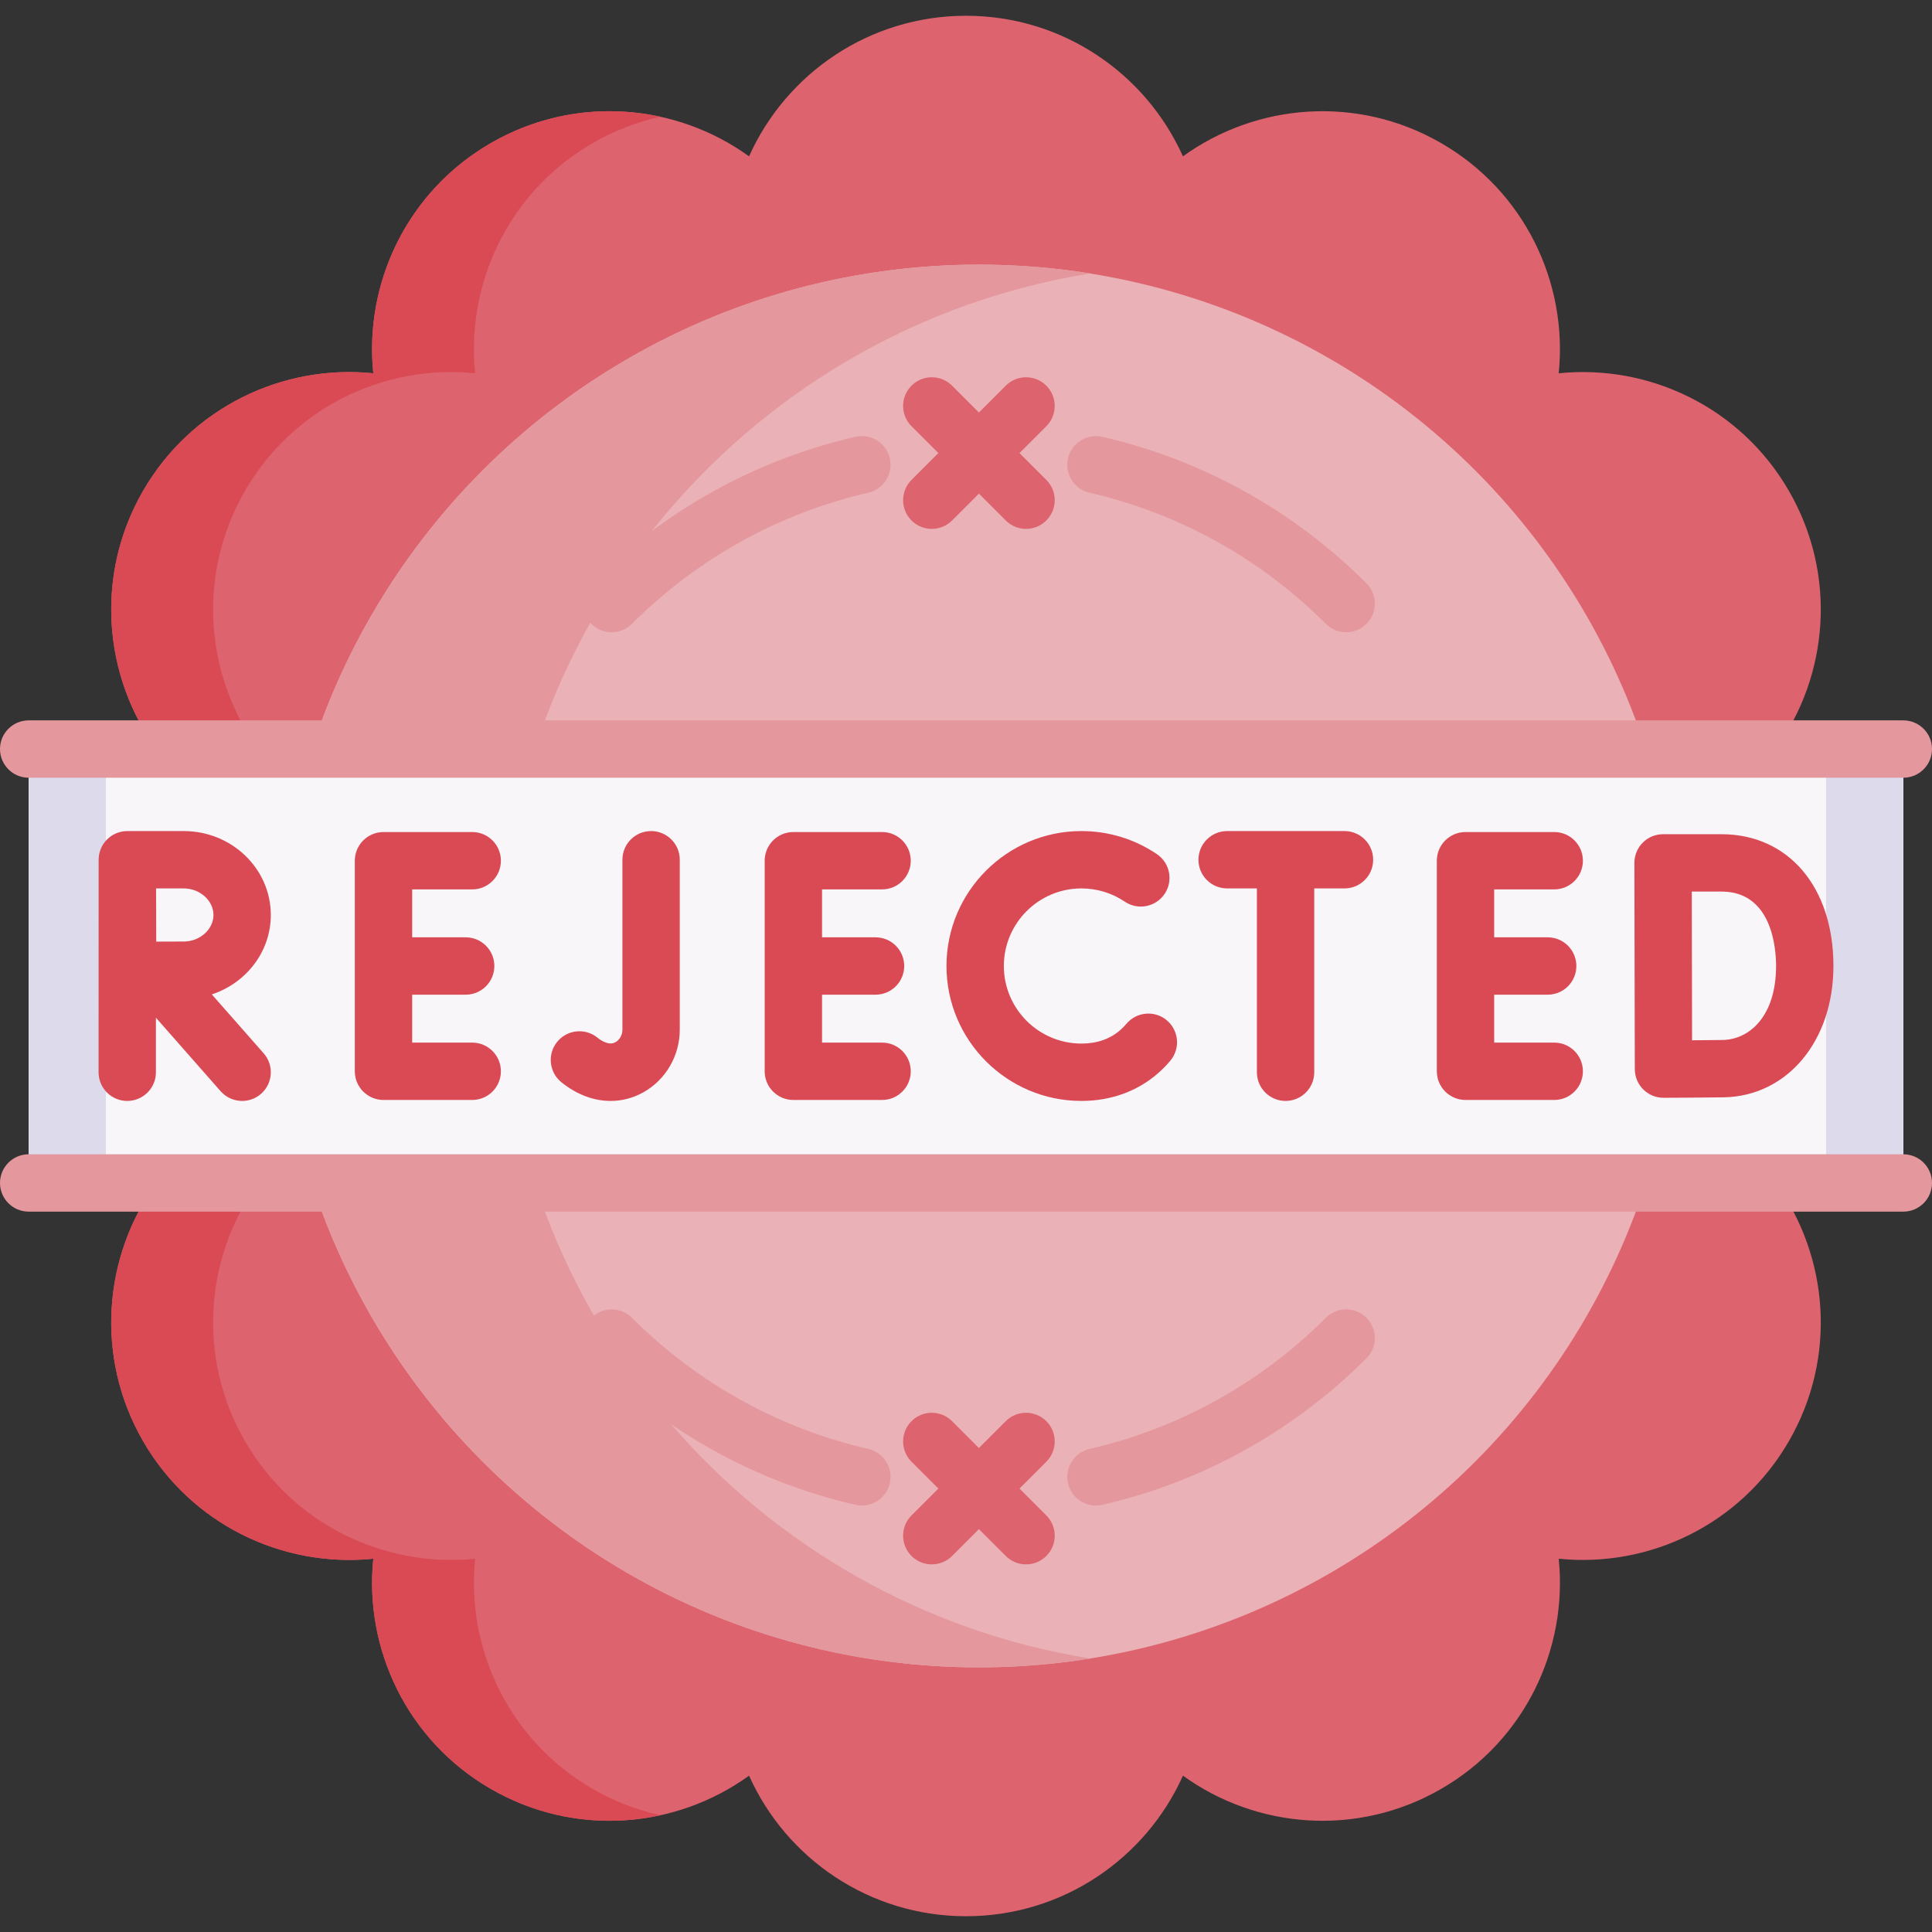 <svg id="Capa_1" enable-background="new 0 0 512 512" height="512" viewBox="0 0 512 512" width="512" xmlns="http://www.w3.org/2000/svg"><rect x="0" y="0" width="512" height="512" fill="#333333" stroke="none"/><g><path d="m470.569 198.506c14.088-19.503 16.323-46.231 3.514-68.417-12.809-22.185-37.073-33.614-61.008-31.165 2.449-23.934-8.98-48.199-31.165-61.008-22.185-12.809-48.913-10.574-68.417 3.514-9.846-21.952-31.875-37.251-57.493-37.251-25.617 0-47.647 15.299-57.494 37.252-19.503-14.088-46.231-16.323-68.417-3.514-22.185 12.808-33.614 37.073-31.165 61.007-23.934-2.449-48.199 8.98-61.008 31.165-12.809 22.185-10.574 48.913 3.514 68.417-21.951 9.846-10.255 31.876-10.255 57.494 0 25.617-11.697 47.647 10.256 57.494-14.088 19.503-16.323 46.231-3.514 68.417 12.809 22.185 37.073 33.614 61.008 31.165-2.449 23.934 8.98 48.199 31.165 61.008 22.185 12.809 48.913 10.574 68.417-3.514 9.846 21.952 31.876 37.252 57.494 37.252 25.617 0 47.647-15.299 57.494-37.252 19.503 14.088 46.231 16.323 68.417 3.514 22.185-12.809 33.614-37.073 31.165-61.008 23.934 2.449 48.199-8.98 61.008-31.165 12.809-22.185 10.574-48.913-3.514-68.417 21.952-9.846 3.978-31.876 3.978-57.494-.002-25.617 17.972-47.647-3.98-57.494z" fill="#dd636e"/><circle cx="259.421" cy="256" fill="#eab1b7" r="185.871"/><path d="m288.991 439.53c-9.627 1.54-19.507 2.341-29.57 2.341-102.653 0-185.871-83.217-185.871-185.871s83.218-185.871 185.871-185.871c10.063 0 19.943.801 29.57 2.341-88.598 14.167-156.301 90.939-156.301 183.53s67.703 169.363 156.301 183.53z" fill="#e4989d"/><path d="m125.6 92.524c0 2.128.101 4.266.324 6.404-23.936-2.452-48.196 8.978-61.005 31.161-5.726 9.921-8.451 20.744-8.451 31.424 0 13.214 4.165 26.206 11.958 36.988-21.949 9.85-37.251 31.88-37.251 57.498 0 12.809 3.83 24.726 10.397 34.657 6.567 9.951 15.879 17.916 26.854 22.841-14.086 19.497-16.315 46.23-3.506 68.412 11.664 20.206 32.833 31.485 54.6 31.485 2.128 0 4.266-.101 6.404-.324-2.452 23.936 8.978 48.206 31.161 61.015 5.746 3.314 11.785 5.624 17.937 6.972-4.428.973-8.958 1.469-13.518 1.469-10.681 0-21.504-2.716-31.414-8.441-22.183-12.809-33.613-37.079-31.161-61.015-2.138.223-4.276.324-6.404.324-21.767 0-42.946-11.279-54.61-31.485-12.809-22.183-10.569-48.915 3.516-68.412-10.975-4.925-20.288-12.89-26.854-22.841-6.567-9.93-.437-21.847-.437-34.656 0-25.618 5.341-47.648 27.291-57.498-7.793-10.782-11.958-23.784-11.958-36.998 0-10.681 2.716-21.504 8.441-31.414 12.809-22.183 37.079-33.613 61.015-31.161-.223-2.138-.324-4.276-.324-6.404 0-21.767 11.279-42.946 31.485-54.61 14.147-8.168 30.137-10.215 44.933-6.972-6.151 1.348-12.191 3.658-17.937 6.972-20.207 11.663-31.486 32.842-31.486 54.609z" fill="#da4a54"/><path d="m290.434 398.987c-3.463 0-6.592-2.382-7.4-5.9-.94-4.091 1.614-8.169 5.705-9.109 23.68-5.441 45.338-17.458 62.632-34.752 2.969-2.968 7.78-2.968 10.749 0 2.968 2.968 2.968 7.78 0 10.748-19.314 19.314-43.511 32.737-69.977 38.818-.573.132-1.145.195-1.709.195z" fill="#e4989d"/><path d="m228.41 398.987c-.564 0-1.136-.063-1.709-.195-26.464-6.081-50.662-19.504-69.977-38.818-2.969-2.968-2.969-7.78-.001-10.748 2.969-2.968 7.781-2.968 10.748 0 17.295 17.294 38.953 29.311 62.634 34.752 4.091.94 6.645 5.018 5.705 9.109-.809 3.518-3.938 5.9-7.4 5.9z" fill="#e4989d"/><path d="m504.4 313.494h-496.8v-114.988h496.8" fill="#f8f6f9"/><path d="m483.938 198.506h20.462v114.987h-20.462z" fill="#dddaec"/><path d="m28.062 313.494h-20.462v-114.988h20.462" fill="#dddaec"/><g fill="#e4989d"><path d="m504.4 206.106h-496.8c-4.198 0-7.6-3.403-7.6-7.6s3.402-7.6 7.6-7.6h496.8c4.198 0 7.6 3.403 7.6 7.6s-3.402 7.6-7.6 7.6z"/><path d="m504.4 321.094h-496.8c-4.198 0-7.6-3.403-7.6-7.6s3.402-7.6 7.6-7.6h496.8c4.198 0 7.6 3.403 7.6 7.6s-3.402 7.6-7.6 7.6z"/><path d="m162.099 167.555c-1.946 0-3.89-.742-5.375-2.226-2.968-2.968-2.968-7.78 0-10.748 19.315-19.314 43.513-32.737 69.978-38.818 4.092-.94 8.169 1.614 9.109 5.705s-1.614 8.169-5.705 9.109c-23.68 5.441-45.338 17.458-62.633 34.752-1.484 1.484-3.43 2.226-5.374 2.226z"/><path d="m356.746 167.555c-1.946 0-3.89-.742-5.375-2.226-17.292-17.293-38.95-29.311-62.632-34.752-4.091-.94-6.645-5.018-5.705-9.109s5.02-6.645 9.109-5.705c26.465 6.081 50.663 19.505 69.977 38.818 2.968 2.968 2.968 7.78 0 10.748-1.484 1.484-3.43 2.226-5.374 2.226z"/></g><g fill="#dd636e"><path d="m277.285 376.623c-2.969-2.968-7.78-2.968-10.749 0l-7.114 7.114-7.114-7.114c-2.969-2.968-7.78-2.969-10.749 0-2.968 2.968-2.968 7.78 0 10.748l7.115 7.115-7.115 7.115c-2.968 2.968-2.968 7.78 0 10.748 1.484 1.484 3.43 2.226 5.375 2.226s3.89-.742 5.375-2.226l7.114-7.114 7.114 7.114c1.484 1.484 3.429 2.226 5.375 2.226 1.945 0 3.89-.742 5.375-2.226 2.968-2.968 2.968-7.78 0-10.748l-7.115-7.115 7.115-7.115c2.965-2.967 2.965-7.78-.002-10.748z"/><path d="m270.171 120.069 7.115-7.115c2.968-2.968 2.968-7.78 0-10.748-2.969-2.968-7.78-2.968-10.749 0l-7.114 7.114-7.114-7.114c-2.969-2.968-7.78-2.969-10.749 0-2.968 2.968-2.968 7.78 0 10.748l7.115 7.115-7.115 7.115c-2.968 2.968-2.968 7.78 0 10.748 1.484 1.484 3.43 2.226 5.375 2.226s3.89-.742 5.375-2.226l7.114-7.114 7.114 7.114c1.484 1.484 3.429 2.226 5.375 2.226 1.945 0 3.89-.742 5.375-2.226 2.968-2.968 2.968-7.78 0-10.748z"/></g><g fill="#da4a54"><path d="m172.548 220.241c-4.198 0-7.6 3.403-7.6 7.6v45.011c0 1.429-.72 2.717-1.881 3.361-1.663.922-3.681-.375-4.738-1.228-3.266-2.638-8.051-2.127-10.688 1.138-2.637 3.266-2.128 8.051 1.138 10.688 4.056 3.276 8.593 4.949 13.042 4.949 2.97 0 5.9-.745 8.622-2.256 5.986-3.323 9.705-9.703 9.705-16.651v-45.011c0-4.198-3.402-7.601-7.6-7.601z"/><path d="m411.887 235.699c4.198 0 7.6-3.403 7.6-7.6s-3.402-7.6-7.6-7.6h-23.513c-4.198 0-7.6 3.403-7.6 7.6v55.803c0 4.197 3.402 7.6 7.6 7.6h23.513c4.198 0 7.6-3.403 7.6-7.6s-3.402-7.6-7.6-7.6h-15.913v-12.702h14.179c4.198 0 7.6-3.403 7.6-7.6s-3.402-7.6-7.6-7.6h-14.179v-12.701z"/><path d="m125.143 235.699c4.198 0 7.6-3.403 7.6-7.6s-3.402-7.6-7.6-7.6h-23.513c-4.198 0-7.6 3.403-7.6 7.6v55.803c0 4.197 3.402 7.6 7.6 7.6h23.513c4.198 0 7.6-3.403 7.6-7.6s-3.402-7.6-7.6-7.6h-15.913v-12.702h14.179c4.198 0 7.6-3.403 7.6-7.6s-3.402-7.6-7.6-7.6h-14.179v-12.701z"/><path d="m233.76 235.699c4.198 0 7.6-3.403 7.6-7.6s-3.402-7.6-7.6-7.6h-23.513c-4.198 0-7.6 3.403-7.6 7.6v55.803c0 4.197 3.402 7.6 7.6 7.6h23.513c4.198 0 7.6-3.403 7.6-7.6s-3.402-7.6-7.6-7.6h-15.913v-12.702h14.179c4.198 0 7.6-3.403 7.6-7.6s-3.402-7.6-7.6-7.6h-14.179v-12.701z"/><path d="m456.21 221.074h-15.479c-2.018 0-3.954.803-5.38 2.231s-2.225 3.365-2.221 5.383c0 .001.111 54.663.111 54.663.007 2.016.815 3.947 2.245 5.367 1.424 1.413 3.349 2.206 5.355 2.206h.029c.468-.002 11.51-.045 15.925-.122 16.852-.294 29.084-14.932 29.084-34.804 0-20.888-11.923-34.924-29.669-34.924zm.32 54.532c-1.879.033-5.086.06-8.114.079-.02-6.41-.059-32.735-.071-39.411h7.864c13.426 0 14.469 15.098 14.469 19.725.001 13.374-7.106 19.484-14.148 19.607z"/><path d="m309.209 270.384c-3.216-2.696-8.011-2.272-10.707.945-.469.56-.979 1.086-1.514 1.563-2.731 2.433-6.23 3.666-10.399 3.666-11.336 0-20.558-9.222-20.558-20.558s9.222-20.558 20.558-20.558c4.12 0 8.093 1.213 11.489 3.507 3.478 2.349 8.203 1.434 10.552-2.044s1.435-8.203-2.044-10.552c-5.919-3.998-12.834-6.111-19.998-6.111-19.717 0-35.759 16.041-35.759 35.759s16.042 35.758 35.759 35.758c7.896 0 14.989-2.599 20.51-7.517 1.086-.967 2.114-2.027 3.055-3.151 2.696-3.218 2.273-8.012-.944-10.707z"/><path d="m356.305 220.241h-31.102c-4.198 0-7.6 3.403-7.6 7.6s3.402 7.6 7.6 7.6h7.888v48.716c0 4.197 3.402 7.6 7.6 7.6s7.6-3.403 7.6-7.6v-48.716h8.013c4.198 0 7.6-3.403 7.6-7.6s-3.401-7.6-7.599-7.6z"/><path d="m71.769 242.478c0-12.261-10.346-22.236-23.065-22.236h-14.965c-2.02 0-3.957.804-5.383 2.235s-2.224 3.37-2.217 5.39c0 .001-.018 56.291-.018 56.291 0 4.197 3.402 7.6 7.6 7.6s7.6-3.403 7.6-7.6v-14.455l17.142 19.477c1.502 1.707 3.6 2.579 5.708 2.579 1.783 0 3.574-.624 5.018-1.895 3.151-2.773 3.457-7.575.684-10.726l-13.741-15.613c9.084-2.989 15.637-11.292 15.637-21.047zm-23.065 7.036c-1.72 0-4.56.011-7.303.024-.013-2.666-.031-11.299-.039-14.096h7.342c4.263 0 7.864 3.222 7.864 7.036 0 3.813-3.601 7.036-7.864 7.036z"/></g></g></svg>